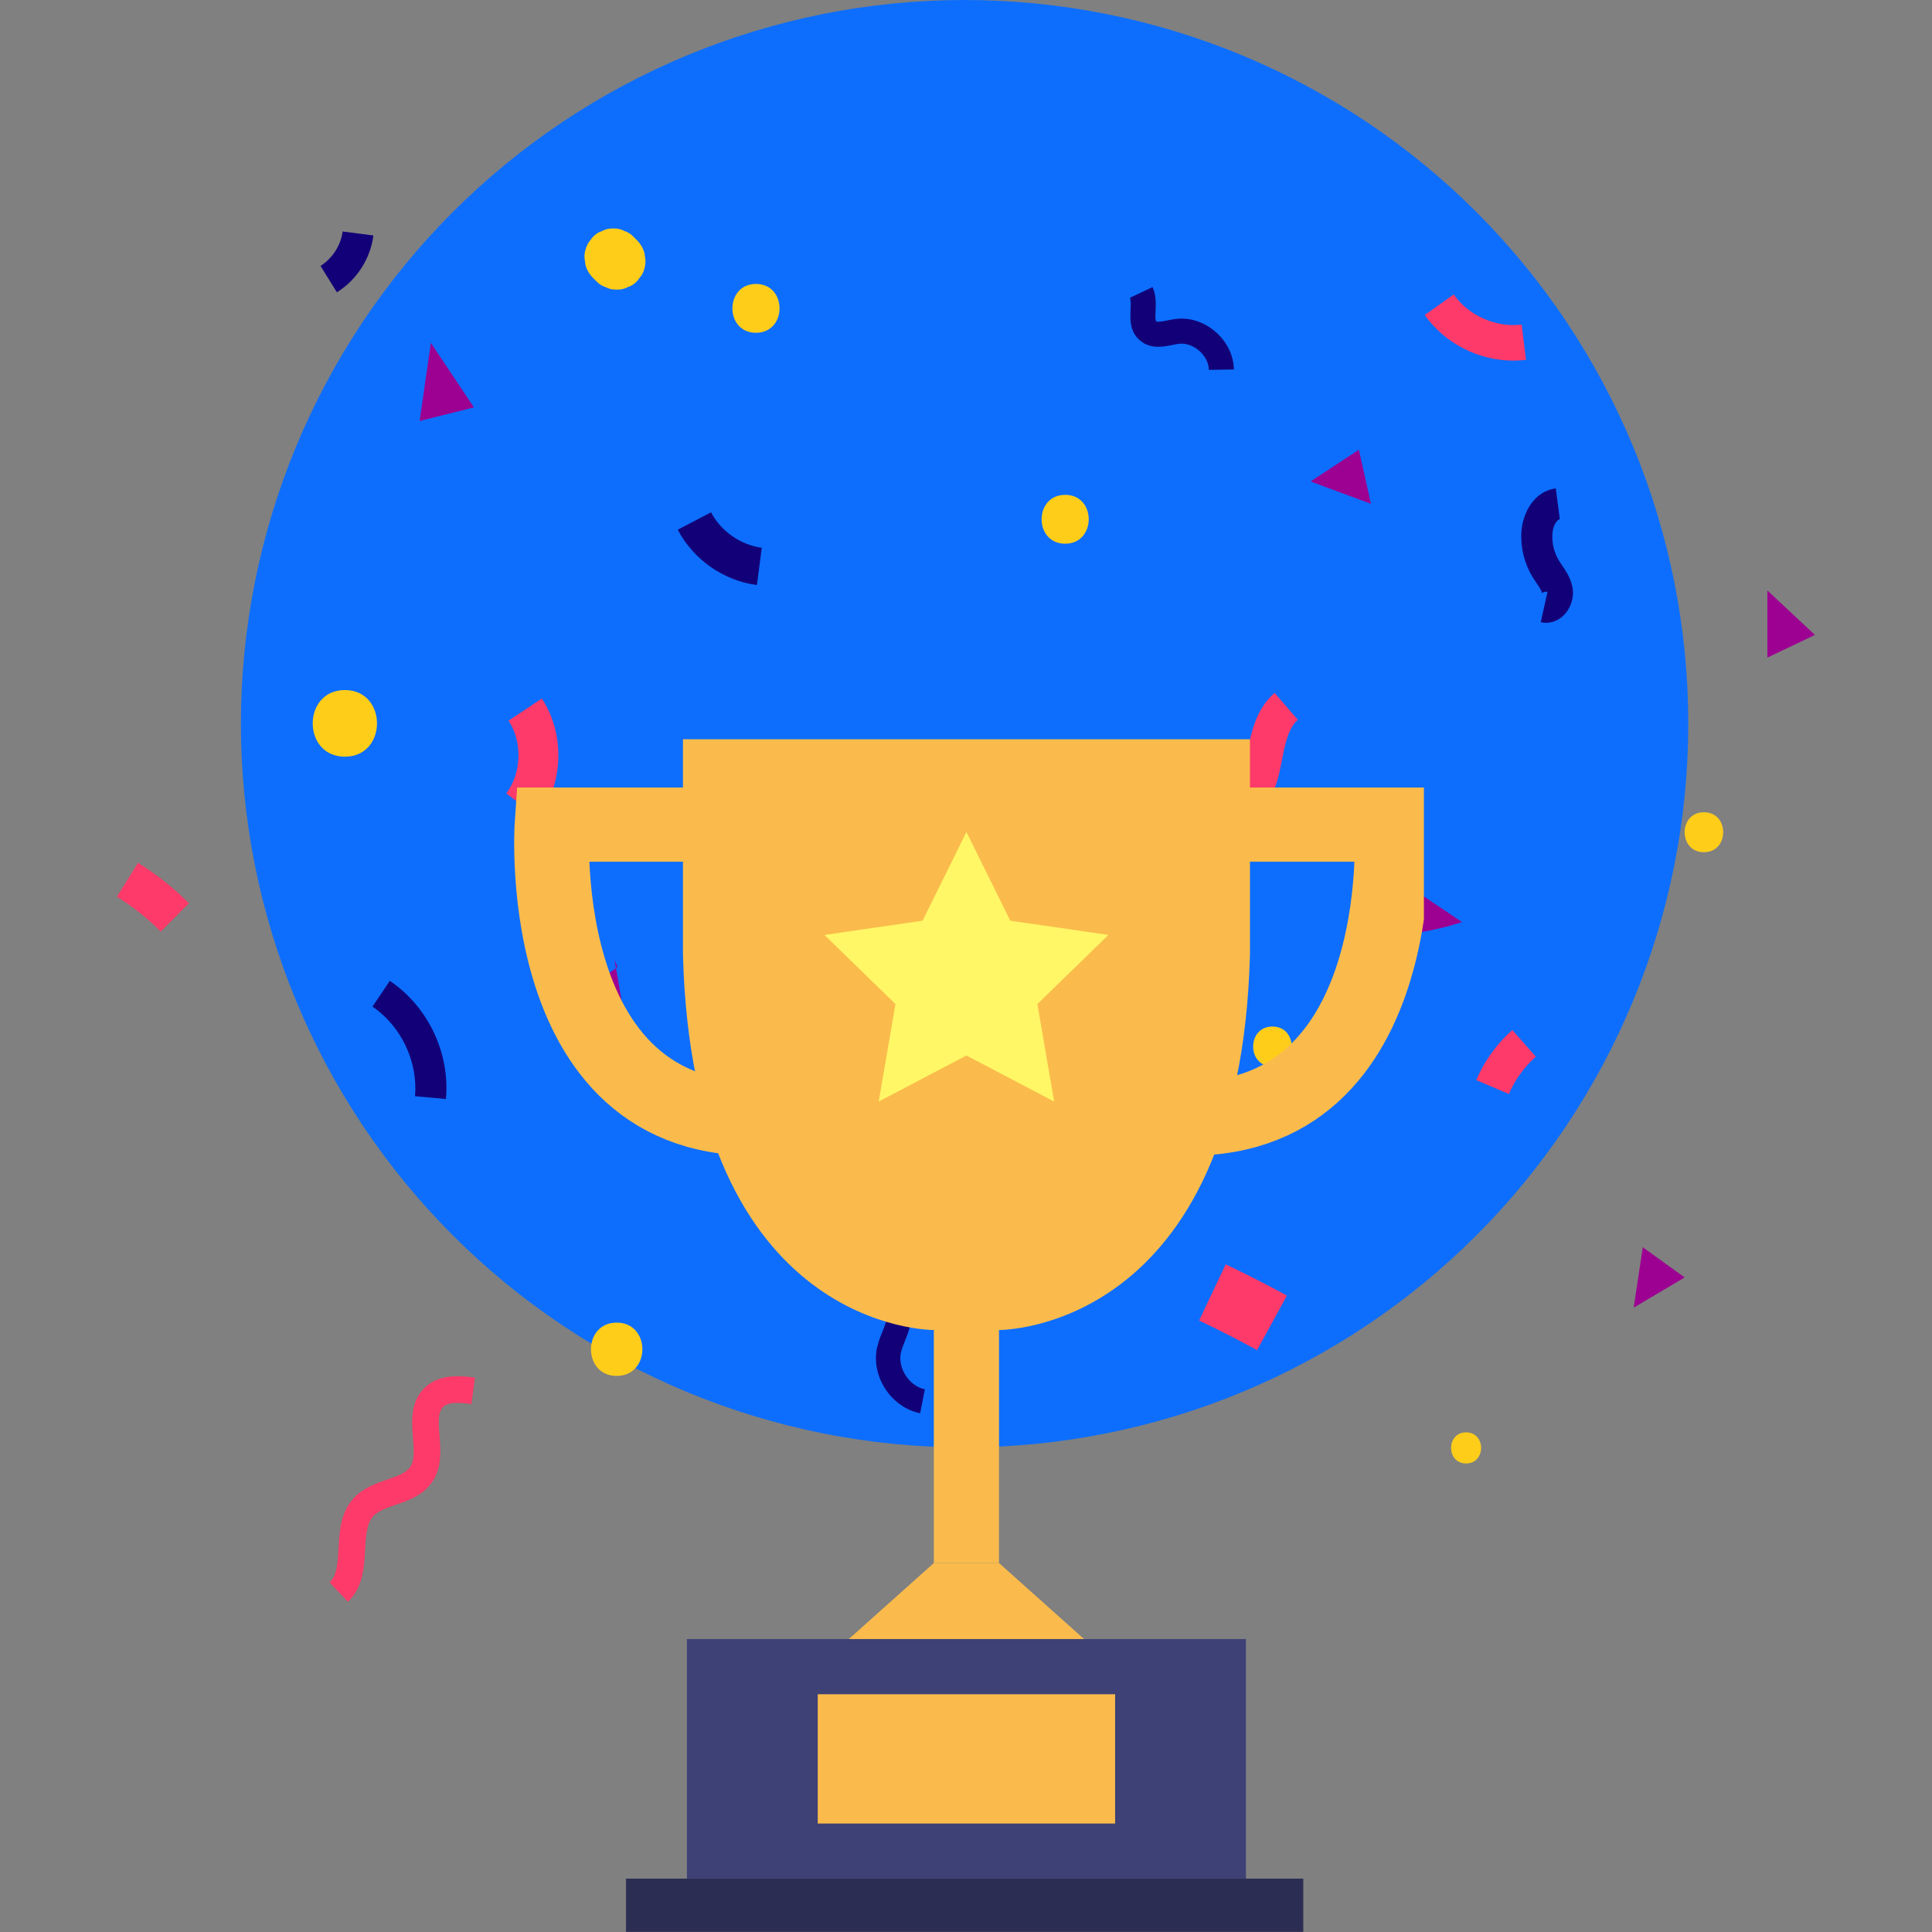 <svg xmlns="http://www.w3.org/2000/svg" xmlns:xlink="http://www.w3.org/1999/xlink" version="1.1" width="375pt" height="375pt" viewBox="0 0 375 375">
<rect x="0" y="0" width="375" height="375" fill="#808080" stroke="none"/>
<defs>
<clipPath id="clip_0">
<path transform="matrix(.24,0,0,.24,0,0)" d="M0 0H1562.5V1593.75H0Z" fill-rule="evenodd"/>
</clipPath>
<clipPath id="clip_1">
<path transform="matrix(.24,0,0,.24,0,0)" d="M0 0H1562.5V1562.5H0Z" fill-rule="evenodd"/>
</clipPath>
<clipPath id="clip_2">
<path transform="matrix(.24,0,0,.24,0,0)" d="M0 0H1562.5V1562.5H0Z" fill-rule="evenodd"/>
</clipPath>
<clipPath id="clip_3">
<path transform="matrix(.24,0,0,.24,0,0)" d="M194.949 0H1366.038V1171.089H194.949Z" fill-rule="evenodd"/>
</clipPath>
<clipPath id="clip_4">
<path transform="matrix(.24,0,0,.24,0,0)" d="M92.382 184.765H1469.914V1295.798H92.382Z" fill-rule="evenodd"/>
</clipPath>
<clipPath id="clip_5">
<path transform="matrix(.24,0,0,.24,0,0)" d="M412.142 598.085H1151.58V1562.5H412.142Z" fill-rule="evenodd"/>
</clipPath>
<clipPath id="clip_6">
<path transform="matrix(.24,0,0,.24,0,0)" d="M412.142 598.085H1151.58V1562.5H412.142Z" fill-rule="evenodd"/>
</clipPath>
<clipPath id="clip_7">
<path transform="matrix(.24,0,0,.24,0,0)" d="M412.142 598.085H1151.58V1562.5H412.142Z" fill-rule="evenodd"/>
</clipPath>
</defs>
<g clip-path="url(#clip_0)">
<path transform="matrix(.75,0,0,.75,0,0)" d="M0 0H500V510H0Z" fill="transparent"/>
</g>
<g clip-path="url(#clip_1)">
<path transform="matrix(.75,0,0,.75,0,0)" d="M0 0H500V500H0Z" fill="transparent"/>
</g>
<g clip-path="url(#clip_2)">
<path transform="matrix(.75,0,0,.75,0,0)" d="M0 0H500V500H0Z" fill="transparent"/>
</g>
<g clip-path="url(#clip_3)">
<path transform="matrix(.472,0,0,.472,-11.436,0)" d="M718.5 297.6C718.5 302.47 718.38 307.338 718.141 312.203 717.902 317.067 717.544 321.923 717.067 326.77 716.59 331.617 715.994 336.449 715.279 341.267 714.564 346.085 713.732 350.882 712.782 355.659 711.831 360.436 710.765 365.186 709.581 369.911 708.398 374.635 707.099 379.328 705.685 383.989 704.271 388.649 702.744 393.273 701.103 397.858 699.463 402.444 697.71 406.987 695.846 411.487 693.983 415.986 692.009 420.438 689.927 424.84 687.845 429.243 685.656 433.592 683.36 437.888 681.064 442.183 678.664 446.419 676.16 450.597 673.656 454.774 671.051 458.888 668.345 462.938 665.639 466.987 662.836 470.968 659.934 474.88 657.033 478.792 654.038 482.631 650.948 486.395 647.858 490.16 644.678 493.847 641.407 497.456 638.136 501.065 634.779 504.591 631.335 508.035 627.891 511.479 624.365 514.836 620.756 518.107 617.147 521.378 613.46 524.558 609.695 527.648 605.931 530.738 602.092 533.733 598.18 536.634 594.268 539.536 590.287 542.339 586.238 545.045 582.188 547.751 578.074 550.356 573.897 552.86 569.719 555.364 565.483 557.764 561.188 560.06 556.892 562.356 552.543 564.545 548.14 566.627 543.737 568.71 539.286 570.683 534.787 572.546 530.287 574.41 525.744 576.163 521.158 577.803 516.573 579.444 511.949 580.972 507.289 582.385 502.628 583.799 497.935 585.098 493.211 586.281 488.486 587.465 483.736 588.531 478.959 589.482 474.182 590.432 469.385 591.264 464.567 591.979 459.749 592.693 454.917 593.29 450.07 593.767 445.223 594.244 440.367 594.603 435.503 594.841 430.638 595.081 425.77 595.2 420.9 595.2 416.03 595.2 411.162 595.081 406.297 594.842 401.433 594.603 396.577 594.244 391.73 593.767 386.883 593.29 382.051 592.694 377.233 591.979 372.415 591.264 367.618 590.432 362.841 589.482 358.064 588.531 353.313 587.465 348.589 586.281 343.865 585.098 339.172 583.799 334.511 582.385 329.851 580.972 325.227 579.444 320.642 577.803 316.056 576.163 311.513 574.41 307.013 572.546 302.514 570.683 298.062 568.71 293.66 566.627 289.257 564.545 284.908 562.356 280.612 560.06 276.317 557.764 272.08 555.364 267.903 552.86 263.725 550.356 259.612 547.751 255.562 545.045 251.513 542.339 247.532 539.536 243.62 536.634 239.708 533.733 235.869 530.738 232.105 527.648 228.34 524.558 224.653 521.378 221.044 518.107 217.435 514.836 213.909 511.479 210.465 508.035 207.021 504.591 203.664 501.065 200.393 497.456 197.122 493.847 193.942 490.16 190.852 486.395 187.762 482.63 184.767 478.792 181.865 474.88 178.964 470.968 176.16 466.987 173.455 462.938 170.749 458.888 168.144 454.774 165.64 450.597 163.136 446.419 160.736 442.183 158.44 437.888 156.144 433.592 153.955 429.243 151.873 424.84 149.79 420.438 147.817 415.986 145.953 411.486 144.09 406.987 142.337 402.444 140.696 397.858 139.056 393.273 137.528 388.649 136.115 383.989 134.701 379.328 133.402 374.635 132.219 369.911 131.035 365.186 129.968 360.436 129.018 355.659 128.068 350.882 127.236 346.085 126.521 341.267 125.806 336.449 125.21 331.617 124.733 326.77 124.256 321.923 123.897 317.067 123.658 312.203 123.419 307.338 123.3 302.47 123.3 297.6 123.3 292.73 123.419 287.862 123.658 282.997 123.897 278.133 124.256 273.277 124.733 268.43 125.21 263.583 125.806 258.751 126.521 253.933 127.236 249.115 128.068 244.318 129.018 239.541 129.968 234.764 131.035 230.014 132.219 225.289 133.402 220.565 134.701 215.872 136.115 211.211 137.528 206.551 139.056 201.927 140.696 197.342 142.337 192.756 144.09 188.213 145.953 183.713 147.817 179.214 149.79 174.762 151.873 170.36 153.955 165.957 156.144 161.608 158.44 157.312 160.736 153.017 163.136 148.781 165.64 144.603 168.144 140.425 170.749 136.312 173.455 132.262 176.16 128.213 178.964 124.232 181.865 120.32 184.767 116.408 187.762 112.569 190.852 108.805 193.942 105.04 197.122 101.353 200.393 97.744 203.664 94.135 207.021 90.609 210.465 87.165 213.909 83.721 217.435 80.364 221.044 77.093 224.653 73.822 228.34 70.642 232.105 67.552 235.869 64.462 239.708 61.467 243.62 58.565 247.532 55.664 251.513 52.861 255.562 50.155 259.612 47.449 263.725 44.844 267.903 42.34 272.08 39.836 276.317 37.436 280.612 35.14 284.908 32.844 289.257 30.655 293.66 28.573 298.062 26.49 302.514 24.517 307.013 22.653 311.513 20.79 316.056 19.037 320.642 17.396 325.227 15.756 329.851 14.228 334.511 12.815 339.172 11.401 343.865 10.102 348.589 8.919 353.313 7.735 358.064 6.668 362.841 5.718 367.618 4.768 372.415 3.936 377.233 3.221 382.051 2.506 386.883 1.91 391.73 1.433 396.577 .956 401.433 .597 406.297 .358 411.162 .119 416.03 0 420.9 0 425.77 0 430.638 .119 435.502 .358 440.367 .597 445.223 .956 450.07 1.433 454.917 1.91 459.749 2.506 464.567 3.221 469.385 3.936 474.182 4.768 478.959 5.718 483.736 6.668 488.486 7.735 493.211 8.919 497.935 10.102 502.628 11.401 507.289 12.815 511.949 14.228 516.573 15.756 521.158 17.396 525.744 19.037 530.287 20.79 534.787 22.653 539.286 24.517 543.738 26.49 548.14 28.573 552.543 30.655 556.892 32.844 561.188 35.14 565.483 37.436 569.719 39.836 573.897 42.34 578.074 44.844 582.188 47.449 586.238 50.155 590.287 52.861 594.268 55.664 598.18 58.565 602.092 61.467 605.931 64.462 609.695 67.552 613.46 70.642 617.147 73.822 620.756 77.093 624.365 80.364 627.891 83.721 631.335 87.165 634.779 90.609 638.136 94.135 641.407 97.744 644.678 101.353 647.858 105.04 650.948 108.805 654.038 112.569 657.033 116.408 659.934 120.32 662.836 124.232 665.639 128.213 668.345 132.262 671.051 136.312 673.656 140.425 676.16 144.603 678.664 148.781 681.064 153.017 683.36 157.312 685.656 161.608 687.845 165.957 689.927 170.36 692.009 174.762 693.983 179.214 695.846 183.713 697.71 188.213 699.463 192.756 701.103 197.342 702.744 201.927 704.272 206.551 705.685 211.211 707.099 215.872 708.398 220.565 709.581 225.289 710.765 230.014 711.832 234.764 712.782 239.541 713.732 244.318 714.564 249.115 715.279 253.933 715.994 258.751 716.59 263.583 717.067 268.43 717.544 273.277 717.903 278.133 718.141 282.997 718.38 287.862 718.5 292.73 718.5 297.6Z" fill="#0d6efd"/>
</g>
<g clip-path="url(#clip_4)">
<path transform="matrix(.861,0,0,.862,22.691,44.344)" d="M144.284 80.294C136.773 79.32 129.933 74.544 126.433 67.827L133.943 63.914C136.15 68.149 140.636 71.282 145.372 71.895L144.284 80.294Z" fill="#120078"/>
<path transform="matrix(.861,0,0,.862,22.691,44.344)" d="M180.091 139.963C179.24 139.963 178.389 139.926 177.54 139.852L178.146 132.879C183.081 133.308 188.109 132.095 192.306 129.464L196.024 135.395C191.268 138.376 185.692 139.963 180.091 139.963Z" fill="#120078"/>
<path transform="matrix(.861,0,0,.862,22.691,44.344)" d="M322.176 88.799C321.782 88.799 321.383 88.756 320.987 88.668L322.506 81.835C321.859 81.691 321.309 82.013 321.204 82.167 321.223 82.139 321.247 82.07 321.248 82.037 321.151 81.486 320.59 80.659 319.996 79.784 319.689 79.332 319.383 78.879 319.103 78.417 317.268 75.397 316.389 71.794 316.627 68.269 316.915 64.026 319.463 59.171 324.378 58.533L325.279 65.474C324.604 65.562 323.729 67.008 323.612 68.742 323.47 70.84 323.993 72.985 325.085 74.782 325.305 75.144 325.547 75.499 325.788 75.854 326.686 77.176 327.802 78.821 328.158 80.948 328.532 83.182 327.711 85.636 326.066 87.197 324.962 88.243 323.59 88.799 322.176 88.799Z" fill="#120078"/>
<path transform="matrix(.861,0,0,.862,22.691,44.344)" d="M74.17 196.027 67.199 195.39C67.905 187.661 64.052 179.557 57.611 175.225L61.518 169.417C70.15 175.222 75.116 185.668 74.17 196.027Z" fill="#120078"/>
<path transform="matrix(.861,0,0,.862,22.691,44.344)" d="M181.082 266.778C177.971 266.167 175.114 264.184 173.246 261.339 171.377 258.493 170.692 255.085 171.368 251.986 171.648 250.702 172.104 249.57 172.545 248.475 172.864 247.685 173.165 246.938 173.359 246.219 173.694 244.988 173.592 243.82 173.114 243.378 172.803 243.09 172.138 242.861 171.433 242.621 170.883 242.432 170.26 242.219 169.635 241.923 166.487 240.427 164.345 237.209 164.18 233.724 164.014 230.241 165.842 226.835 168.837 225.047L171.656 229.769C170.42 230.507 169.605 232.026 169.673 233.464 169.741 234.902 170.696 236.338 171.996 236.956 172.337 237.118 172.762 237.264 173.212 237.417 174.314 237.794 175.685 238.263 176.85 239.342 178.889 241.228 179.568 244.338 178.667 247.659 178.387 248.692 178.01 249.627 177.646 250.531 177.274 251.455 176.922 252.327 176.741 253.158 176.379 254.821 176.78 256.702 177.843 258.32 178.905 259.937 180.472 261.054 182.142 261.382L181.082 266.778Z" fill="#120078"/>
<path transform="matrix(.861,0,0,.862,22.691,44.344)" d="M49.588 14.375 45.901 8.424C48.574 6.768 50.483 3.802 50.884 .683L57.827 1.576C57.154 6.81 54.074 11.595 49.588 14.375Z" fill="#120078"/>
<path transform="matrix(.861,0,0,.862,22.691,44.344)" d="M246.164 31.845C246.138 30.283 245.337 28.709 243.965 27.524 242.593 26.34 240.922 25.775 239.369 25.979 238.92 26.037 238.453 26.134 237.984 26.229 235.879 26.655 232.996 27.24 230.624 25.21 228.275 23.202 228.416 20.353 228.517 18.272 228.568 17.235 228.621 16.163 228.361 15.611L233.462 13.205C234.324 15.032 234.228 16.982 234.152 18.548 234.115 19.305 234.046 20.714 234.29 20.923 234.569 21.162 236.063 20.862 236.866 20.7 237.465 20.579 238.061 20.461 238.637 20.385 241.778 19.976 245.065 21.021 247.652 23.254 250.239 25.488 251.753 28.586 251.804 31.753L246.164 31.845Z" fill="#120078"/>
<path transform="matrix(.861,0,0,.862,22.691,44.344)" d="M304.155 271.089C299.651 271.089 299.643 278.089 304.155 278.089 308.659 278.089 308.666 271.089 304.155 271.089Z" fill="#fecd1a"/>
<path transform="matrix(.861,0,0,.862,22.691,44.344)" d="M112.665 246.376C104.944 246.376 104.931 258.376 112.665 258.376 120.387 258.376 120.4 246.376 112.665 246.376Z" fill="#fecd1a"/>
<path transform="matrix(.861,0,0,.862,22.691,44.344)" d="M143.304 164.419C135.582 164.419 135.57 176.419 143.304 176.419 151.025 176.419 151.038 164.419 143.304 164.419Z" fill="#fecd1a"/>
<path transform="matrix(.861,0,0,.862,22.691,44.344)" d="M51.389 103.94C41.737 103.94 41.721 118.94 51.389 118.94 61.041 118.94 61.057 103.94 51.389 103.94Z" fill="#fecd1a"/>
<path transform="matrix(.861,0,0,.862,22.691,44.344)" d="M213.772 59.983C206.694 59.983 206.682 70.983 213.772 70.983 220.85 70.983 220.862 59.983 213.772 59.983Z" fill="#fecd1a"/>
<path transform="matrix(.861,0,0,.862,22.691,44.344)" d="M357.772 131.451C351.981 131.451 351.971 140.451 357.772 140.451 363.563 140.451 363.572 131.451 357.772 131.451Z" fill="#fecd1a"/>
<path transform="matrix(.861,0,0,.862,22.691,44.344)" d="M260.495 179.706C254.704 179.706 254.695 188.706 260.495 188.706 266.286 188.706 266.296 179.706 260.495 179.706Z" fill="#fecd1a"/>
<path transform="matrix(.861,0,0,.862,22.691,44.344)" d="M118.933 5.542C118.625 4.441 118.067 3.485 117.262 2.674L116.496 1.908C115.907 1.274 115.21 .826 114.404 .564 113.629 .157 112.794-.03 111.9 .004 111.005-.03 110.17 .157 109.395 .564 108.589 .826 107.892 1.274 107.303 1.908 106.965 2.346 106.626 2.785 106.287 3.223 105.699 4.237 105.403 5.331 105.4 6.504L105.632 8.232C105.941 9.333 106.498 10.289 107.303 11.1 107.559 11.355 107.814 11.611 108.069 11.866 108.658 12.5 109.355 12.948 110.161 13.21 110.936 13.617 111.771 13.804 112.666 13.77 113.56 13.804 114.395 13.617 115.17 13.21 115.976 12.948 116.673 12.5 117.262 11.866 117.601 11.428 117.939 10.989 118.278 10.55 118.866 9.537 119.162 8.443 119.166 7.27L118.933 5.542Z" fill="#fecd1a"/>
<path transform="matrix(.861,0,0,.862,22.691,44.344)" d="M144.07 12.493C136.992 12.493 136.98 23.493 144.07 23.493 151.148 23.493 151.159 12.493 144.07 12.493Z" fill="#fecd1a"/>
<path transform="matrix(.861,0,0,.862,22.691,44.344)" d="M249.085 136.198 248.882 128.201C251.469 128.135 253.495 124.248 254.281 120.665 254.45 119.896 254.604 119.11 254.758 118.319 255.681 113.612 256.726 108.277 260.99 104.587L266.224 110.637C264.046 112.521 263.348 116.084 262.61 119.857 262.443 120.708 262.277 121.553 262.095 122.381 260.655 128.937 256.482 136.009 249.085 136.198Z" fill="#fd3a69"/>
<path transform="matrix(.861,0,0,.862,22.691,44.344)" d="M314.791 29.758C306.985 29.758 299.377 25.912 294.834 19.486L301.365 14.867C304.735 19.632 310.896 22.361 316.683 21.643L317.66 29.583C316.705 29.7 315.746 29.758 314.791 29.758Z" fill="#fd3a69"/>
<path transform="matrix(.861,0,0,.862,22.691,44.344)" d="M313.803 194.895 306.442 191.764C308.266 187.473 311.081 183.577 314.581 180.494L319.869 186.498C317.26 188.795 315.164 191.699 313.803 194.895Z" fill="#fd3a69"/>
<path transform="matrix(.861,0,0,.862,22.691,44.344)" d="M257.039 252.57C252.768 250.235 248.37 247.993 243.965 245.905L249.963 233.255C254.609 235.457 259.25 237.823 263.755 240.287L257.039 252.57Z" fill="#fd3a69"/>
<path transform="matrix(.861,0,0,.862,22.691,44.344)" d="M9.885 158.315C6.9 155.339 3.574 152.697 0 150.463L4.769 142.831C8.917 145.423 12.776 148.488 16.24 151.942L9.885 158.315Z" fill="#fd3a69"/>
<path transform="matrix(.861,0,0,.862,22.691,44.344)" d="M94.947 132.655 87.78 127.211C91.247 122.646 91.467 115.605 88.292 110.833L95.785 105.848C101.067 113.787 100.714 125.061 94.947 132.655Z" fill="#fd3a69"/>
<path transform="matrix(.861,0,0,.862,22.691,44.344)" d="M52.075 309.25 47.966 304.877C49.622 303.321 49.775 300.507 49.953 297.248 50.159 293.454 50.393 289.155 53.376 285.908 55.508 283.589 58.385 282.596 60.923 281.721 63.237 280.923 65.235 280.233 66.158 278.821 67.147 277.307 66.951 274.858 66.743 272.266 66.45 268.609 66.086 264.058 69.542 260.895 73.017 257.717 78.038 258.404 80.733 258.771L79.921 264.717C77.536 264.39 74.883 264.142 73.593 265.321 72.388 266.425 72.461 268.5 72.724 271.788 72.99 275.108 73.291 278.871 71.181 282.102 69.135 285.235 65.811 286.382 62.879 287.393 60.832 288.1 58.899 288.766 57.794 289.969 56.267 291.63 56.11 294.517 55.943 297.574 55.727 301.546 55.482 306.048 52.075 309.25Z" fill="#fd3a69"/>
<path transform="matrix(.861,0,0,.862,22.691,44.344)" d="M293.062 147.764C291.342 151.346 290.04 155.128 289.189 159.009 293.965 158.629 298.696 157.677 303.248 156.181 299.719 153.824 296.193 151.463 292.67 149.097" fill="#9d0191"/>
<path transform="matrix(.861,0,0,.862,22.691,44.344)" d="M112.838 166.303C108.958 169.154 105.079 172.006 101.199 174.857 106.067 176.522 110.672 178.951 114.796 182.027 114.169 176.176 113.283 170.353 112.143 164.58" fill="#9d0191"/>
<path transform="matrix(.861,0,0,.862,22.691,44.344)" d="M279.985 49.823 269.091 56.972 282.708 62.003 279.985 49.823Z" fill="#9d0191"/>
<path transform="matrix(.861,0,0,.862,22.691,44.344)" d="M70.783 25.755 68.24 43.355 80.495 40.291 70.783 25.755Z" fill="#9d0191"/>
<path transform="matrix(.861,0,0,.862,22.691,44.344)" d="M343.985 229.398 341.942 243.004 353.425 236.201 343.985 229.398Z" fill="#9d0191"/>
<path transform="matrix(.861,0,0,.862,22.691,44.344)" d="M372.07 81.516 382.793 91.525 372.07 96.632V81.516Z" fill="#9d0191"/>
<path transform="matrix(.861,0,0,.862,22.691,44.344)" d="M210.559 184.206 194.165 191.1 208.459 199.27 210.559 184.206Z" fill="#9d0191"/>
</g>
<g clip-path="url(#clip_5)">
<path transform="matrix(.121,0,0,-.12,-68.6,515.12)" stroke-width="120" stroke-linecap="butt" stroke-miterlimit="10" stroke-linejoin="miter" fill="none" stroke="#fabb4c" d="M1710.2 2958.8H1452.5C1452.5 2958.8 1416.8 2432.2 1836.5 2487.4"/>
</g>
<g clip-path="url(#clip_6)">
<path transform="matrix(.121,0,0,-.12,-68.6,515.12)" stroke-width="120" stroke-linecap="butt" stroke-miterlimit="10" stroke-linejoin="miter" fill="none" stroke="#fabb4c" d="M2541.8 2958.8H2799.5C2799.5 2958.8 2835.2 2432.2 2415.5 2487.4"/>
</g>
<g clip-path="url(#clip_7)">
<path transform="matrix(1.205,0,0,1.203,-68.6,3.476)" d="M166.94 116.39V151.15C168.53 212.11 207.35 211.7 207.35 211.7V249.3H217.85V211.7C217.85 211.7 256.67 212.11 258.27 151.15V116.39H166.94" fill="#fabb4c"/>
<path transform="matrix(1.205,0,0,1.203,-68.6,3.476)" d="M217.85 249.3H207.35L193.65 261.57H231.55L217.85 249.3" fill="#fabb4c"/>
<path transform="matrix(1.205,0,0,1.203,-68.6,3.476)" d="M257.62 300.22H167.58V261.57H257.62V300.22" fill="#3d4176"/>
<path transform="matrix(1.205,0,0,1.203,-68.6,3.476)" d="M266.86 308.81H157.77V300.22H266.86V308.81" fill="#2c2d53"/>
<path transform="matrix(1.205,0,0,1.203,-68.6,3.476)" d="M236.55 291.33H188.65V270.47H236.55V291.33" fill="#fabb4c"/>
<path transform="matrix(1.205,0,0,1.203,-68.6,3.476)" d="M212.6 131.35 219.66 145.66 235.47 147.96 224.03 159.11 226.73 174.84 212.6 167.41 198.47 174.84 201.17 159.11 189.73 147.96 205.54 145.66 212.6 131.35" fill="#fff766"/>
</g>
</svg>
